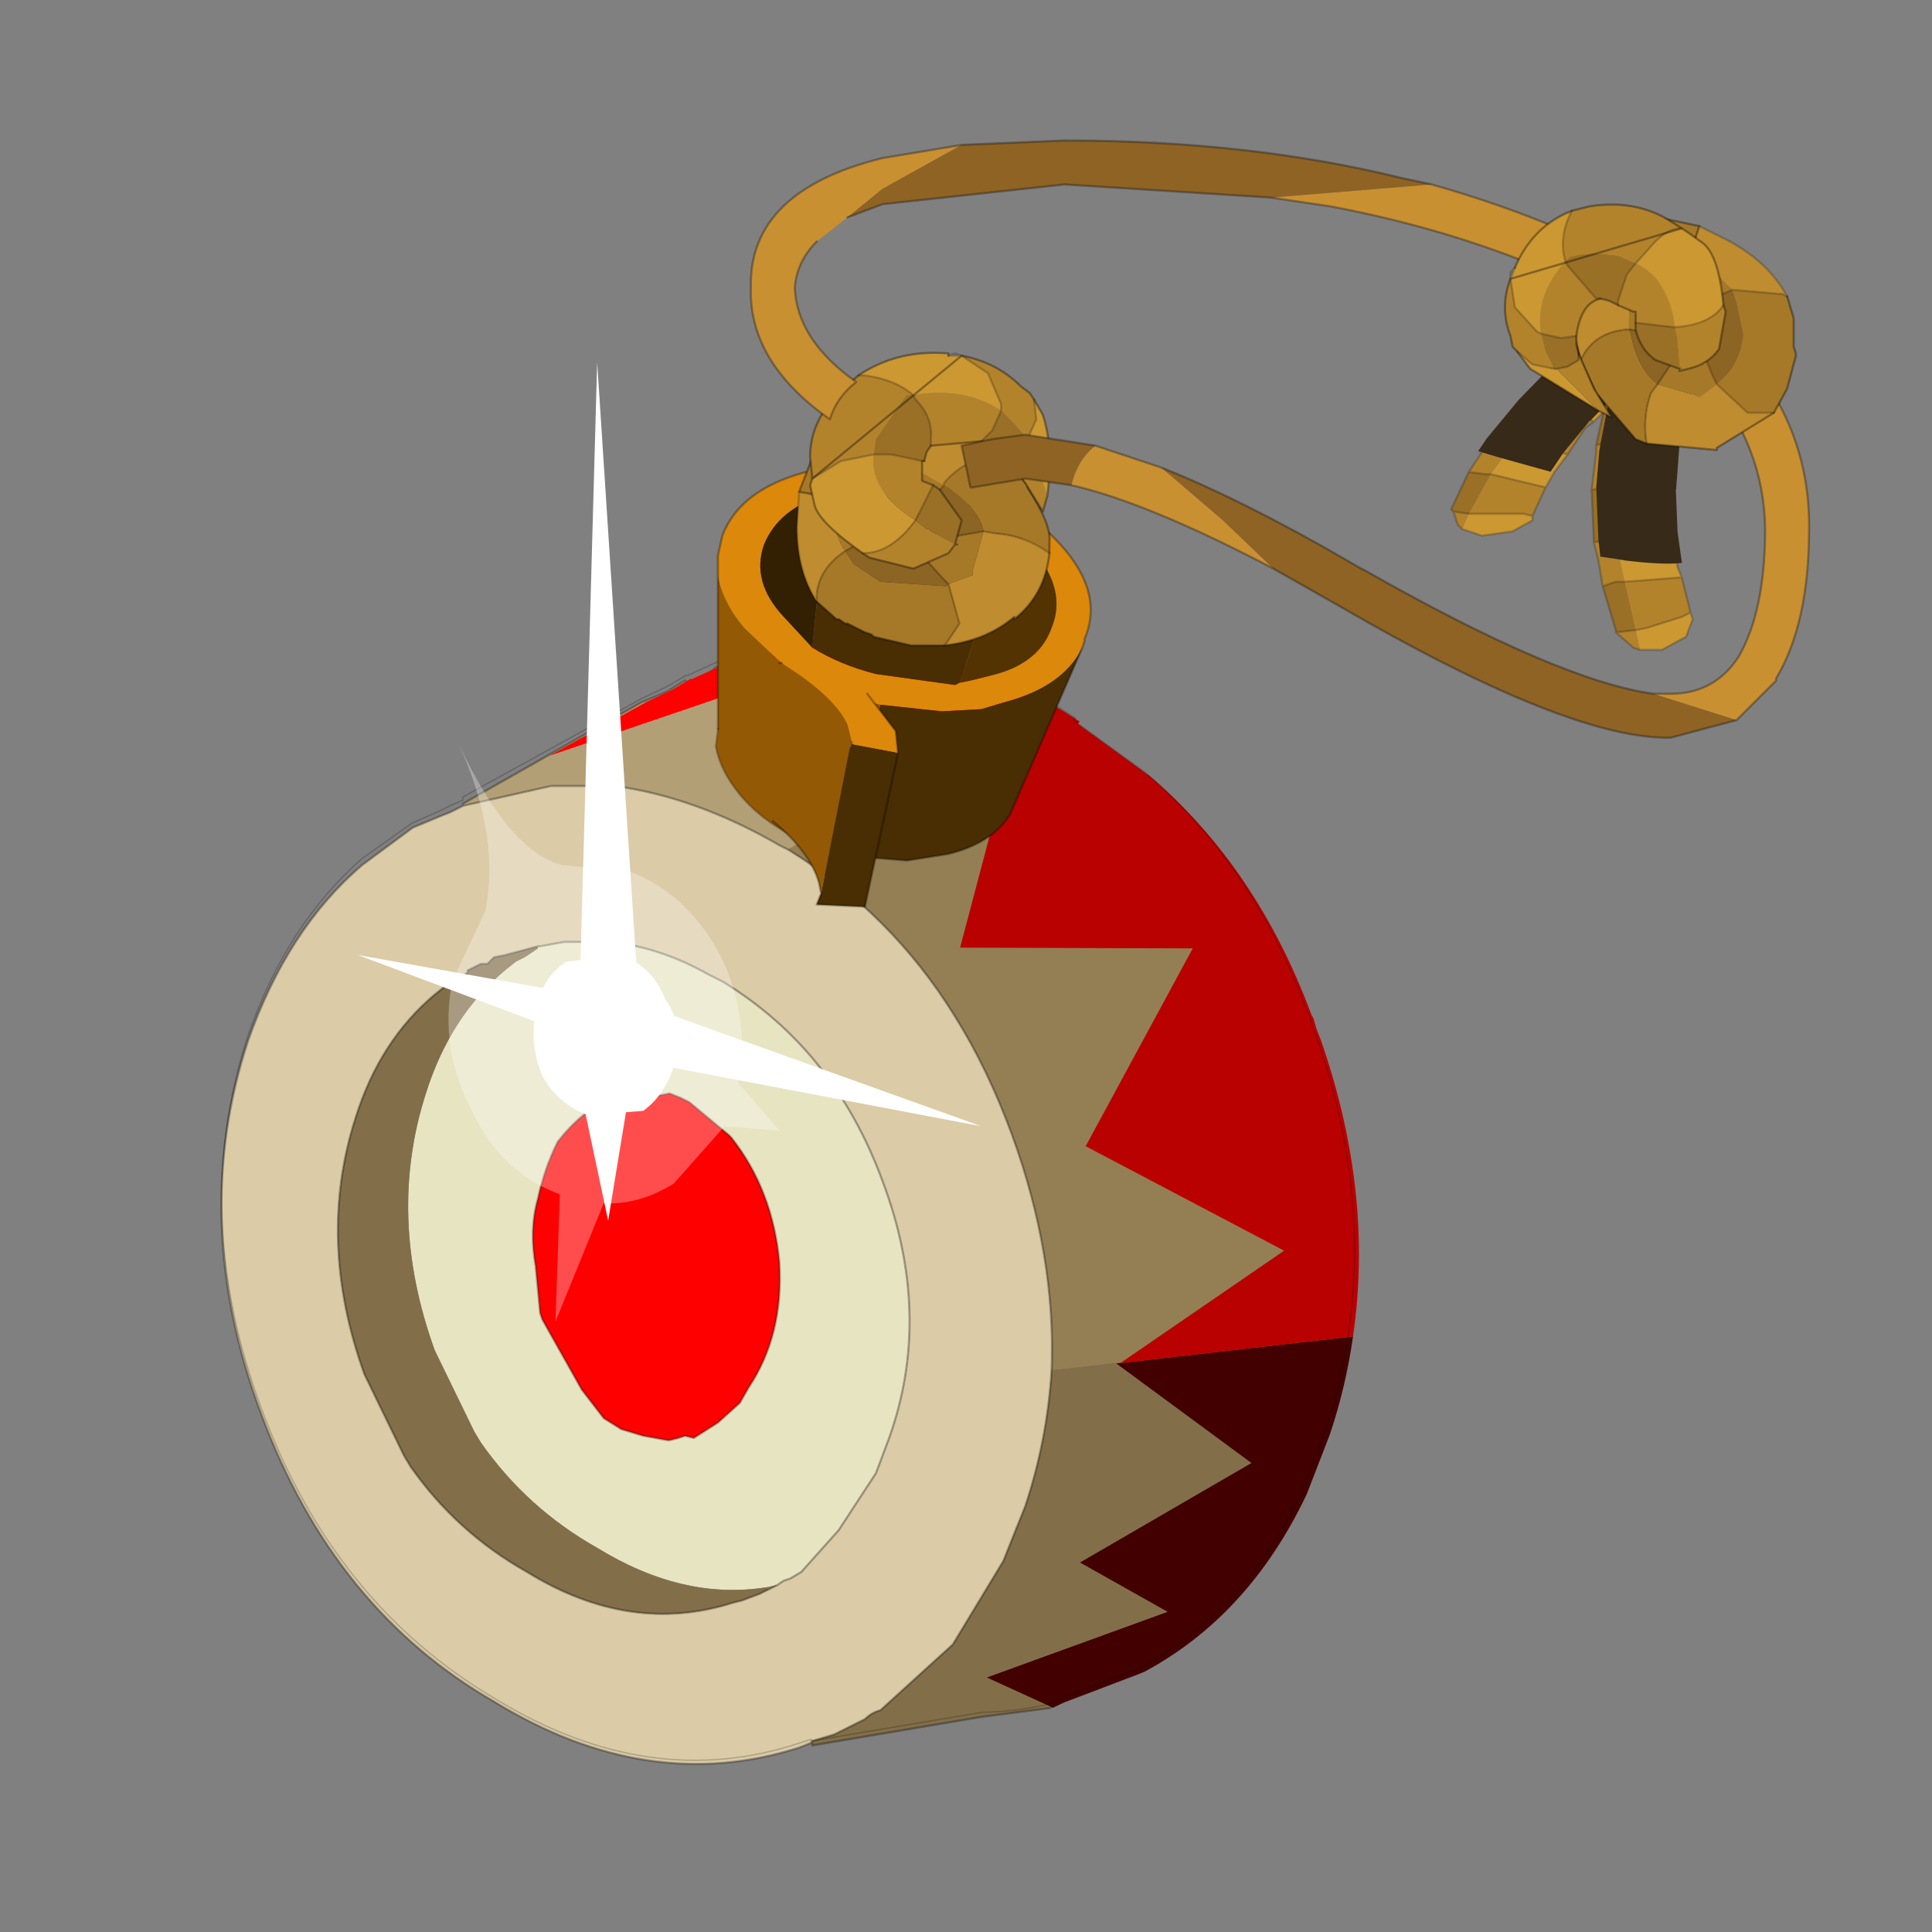 <?xml version="1.0" encoding="UTF-8" standalone="no"?>
<svg xmlns:xlink="http://www.w3.org/1999/xlink" height="440.0px" width="440.0px" xmlns="http://www.w3.org/2000/svg">
  <rect width="100%" height="100%" fill="#808080" stroke="none"/>
  <g transform="matrix(10.0, 0.0, 0.0, 10.0, 0.0, 0.0)">
    <use height="44.0" transform="matrix(1.0, 0.0, 0.0, 1.0, 0.0, 0.0)" width="44.0" xlink:href="#shape0"/>
    <use height="37.35" transform="matrix(0.587, 0.147, -0.147, 0.587, 13.569, 12.986)" width="34.75" xlink:href="#sprite0"/>
    <use height="8.0" transform="matrix(1.0, 0.0, 0.0, 1.0, 12.15, 24.8)" width="5.6" xlink:href="#shape2"/>
    <use height="43.0" transform="matrix(0.587, 0.147, -0.147, 0.587, 8.596, 11.684)" width="43.05" xlink:href="#sprite1"/>
    <use height="17.45" transform="matrix(1.0, 0.0, 0.0, 1.0, 16.3, 3.2)" width="24.9" xlink:href="#shape4"/>
    <use height="18.5" transform="matrix(-0.299, -0.032, -0.049, 0.196, 38.312, 7.342)" width="12.75" xlink:href="#sprite2"/>
    <use height="6.6" transform="matrix(1.0, 0.0, 0.0, 1.0, 36.25, 8.2)" width="2.3" xlink:href="#shape6"/>
    <use height="22.75" transform="matrix(-0.276, -0.081, -0.124, 0.181, 40.896, 9.037)" width="13.3" xlink:href="#sprite3"/>
    <use height="25.45" transform="matrix(1.0, 0.0, 0.0, 1.0, 8.15, 4.65)" width="32.75" xlink:href="#shape8"/>
  </g>
  <defs>
    <g id="shape0" transform="matrix(1.0, 0.0, 0.0, 1.0, 0.0, 0.0)">
      <path d="M34.6 0.0 L44.0 0.0 44.0 14.8 44.0 44.0 0.0 44.0 0.0 0.0 34.6 0.0 34.6 14.8 44.0 14.8 34.6 14.8 34.6 0.0" fill="#43adca" fill-opacity="0.0" fill-rule="evenodd" stroke="none"/>
      <path d="M10.55 18.35 L10.55 18.3 14.6 16.0 15.2 15.75 15.6 15.5 15.65 15.55 16.2 15.3 16.3 15.2 Q19.15 14.25 22.0 15.2 22.7 15.5 23.45 15.9 L17.95 19.35 17.75 19.25 Q15.85 18.15 14.0 17.9 L12.55 17.9 10.55 18.35" fill="#b29f76" fill-rule="evenodd" stroke="none"/>
      <path d="M18.5 39.65 L18.45 39.7 18.2 39.8 Q14.75 40.9 11.25 38.75 7.6 36.65 5.95 32.2 4.3 27.8 5.65 23.7 6.55 21.15 8.25 19.7 L9.4 18.85 10.0 18.6 10.25 18.5 10.55 18.35 12.55 17.9 14.0 17.9 Q15.85 18.15 17.75 19.25 L17.95 19.35 Q20.3 20.8 21.75 23.15 22.5 24.35 23.05 25.85 24.05 28.6 23.95 31.2 23.85 32.8 23.35 34.3 L22.85 35.55 21.7 37.45 20.05 38.95 Q19.85 39.0 19.7 39.15 L19.6 39.2 19.0 39.5 18.5 39.65 M17.7 36.1 L17.85 36.0 18.0 35.95 18.25 35.8 19.1 34.85 19.95 33.55 20.25 32.75 Q21.25 29.95 20.1 26.9 19.0 23.9 16.45 22.35 L16.15 22.2 Q15.0 21.55 13.85 21.45 L12.85 21.45 12.3 21.55 12.25 21.55 11.5 21.75 11.25 21.8 11.1 21.95 10.95 21.95 10.65 22.1 10.65 22.15 10.35 22.35 10.15 22.45 9.9 22.65 Q8.65 23.7 8.1 25.45 7.2 28.25 8.3 31.3 L9.2 33.15 9.35 33.4 Q10.4 34.9 12.0 35.8 14.35 37.25 16.7 36.5 L16.9 36.45 17.3 36.3 17.5 36.2 17.7 36.1" fill="#dbcba6" fill-rule="evenodd" stroke="none"/>
      <path d="M12.25 21.55 L12.3 21.55 12.85 21.45 13.85 21.45 Q15.0 21.55 16.15 22.2 L16.45 22.35 Q19.0 23.9 20.1 26.9 21.25 29.95 20.25 32.75 L19.95 33.55 19.1 34.85 18.25 35.8 18.0 35.95 17.85 36.0 17.7 36.1 17.45 36.15 Q15.55 36.45 13.6 35.25 12.0 34.35 10.95 32.85 L10.8 32.6 9.9 30.75 Q8.8 27.7 9.7 24.9 10.25 23.15 11.5 22.1 L11.75 21.9 11.95 21.8 12.25 21.6 12.25 21.55" fill="#e7e4c2" fill-rule="evenodd" stroke="none"/>
      <path d="M17.7 36.1 L17.5 36.2 17.45 36.15 17.7 36.1 M10.35 22.35 L10.4 22.35 10.4 22.4 10.35 22.35" fill="#947f57" fill-rule="evenodd" stroke="none"/>
      <path d="M30.65 30.45 L30.15 32.7 29.65 34.05 Q28.35 36.8 25.95 38.1 L24.1 38.8 23.9 38.9 22.35 39.1 18.5 39.75 18.5 39.65 19.0 39.5 19.6 39.2 19.7 39.15 Q19.85 39.0 20.05 38.95 L21.7 37.45 22.85 35.55 23.35 34.3 Q23.85 32.8 23.95 31.2 L30.65 30.45 M17.5 36.2 L17.3 36.3 16.9 36.45 16.7 36.5 Q14.35 37.25 12.0 35.8 10.4 34.9 9.35 33.4 L9.2 33.15 8.3 31.3 Q7.2 28.25 8.1 25.45 8.65 23.7 9.9 22.65 L10.15 22.45 10.35 22.35 10.65 22.15 10.65 22.1 10.95 21.95 11.1 21.95 11.25 21.8 11.5 21.75 12.25 21.55 12.25 21.6 11.95 21.8 11.75 21.9 11.5 22.1 Q10.25 23.15 9.7 24.9 8.8 27.7 9.9 30.75 L10.8 32.6 10.95 32.85 Q12.0 34.35 13.6 35.25 15.55 36.45 17.45 36.15 L17.5 36.2 M10.35 22.35 L10.4 22.4 10.4 22.35 10.35 22.35" fill="#826f49" fill-rule="evenodd" stroke="none"/>
      <path d="M23.45 15.9 Q23.75 16.0 24.1 16.2 L24.45 16.45 24.45 16.5 26.05 17.7 Q28.5 19.8 29.75 23.15 L29.75 23.2 29.85 23.45 29.95 23.7 Q31.15 27.2 30.65 30.45 L23.95 31.2 Q24.05 28.6 23.05 25.85 22.5 24.35 21.75 23.15 20.3 20.8 17.95 19.35 L23.45 15.9" fill="#947f54" fill-rule="evenodd" stroke="none"/>
      <path d="M23.45 15.9 Q23.75 16.0 24.1 16.2 L24.45 16.45 24.45 16.5 26.05 17.7 Q28.5 19.8 29.75 23.15 L29.75 23.2 29.85 23.45 29.95 23.7 Q31.15 27.2 30.65 30.45 L30.15 32.7 29.65 34.05 Q28.35 36.8 25.95 38.1 L24.1 38.8 23.9 38.9 22.35 39.1 18.5 39.75 18.5 39.65 18.45 39.7 18.2 39.8 Q14.75 40.9 11.25 38.75 7.6 36.65 5.95 32.2 4.3 27.8 5.65 23.7 6.55 21.15 8.25 19.7 L9.4 18.85 10.0 18.6 10.25 18.5 10.55 18.35 10.55 18.3 14.6 16.0 15.2 15.75 15.6 15.5 15.65 15.55 16.2 15.3 16.3 15.2 Q19.15 14.25 22.0 15.2 22.7 15.5 23.45 15.9 M17.95 19.35 Q20.3 20.8 21.75 23.15 22.5 24.35 23.05 25.85 24.05 28.6 23.95 31.2 23.85 32.8 23.35 34.3 L22.85 35.55 21.7 37.45 20.05 38.95 Q19.85 39.0 19.7 39.15 L19.6 39.2 19.0 39.5 18.5 39.65 M10.55 18.35 L12.55 17.9 14.0 17.9 Q15.85 18.15 17.75 19.25 L17.95 19.35 M12.25 21.55 L12.3 21.55 12.85 21.45 13.85 21.45 Q15.0 21.55 16.15 22.2 L16.45 22.35 Q19.0 23.9 20.1 26.9 21.25 29.95 20.25 32.75 L19.95 33.55 19.1 34.85 18.25 35.8 18.0 35.95 17.85 36.0 17.7 36.1 17.5 36.2 17.3 36.3 16.9 36.45 16.7 36.5 Q14.35 37.25 12.0 35.8 10.4 34.9 9.35 33.4 L9.2 33.15 8.3 31.3 Q7.2 28.25 8.1 25.45 8.65 23.7 9.9 22.65 L10.15 22.45 10.35 22.35 10.65 22.15 10.65 22.1 10.95 21.95 11.1 21.95 11.25 21.8 11.5 21.75 12.25 21.55" fill="none" stroke="#000000" stroke-linecap="round" stroke-linejoin="round" stroke-opacity="0.302" stroke-width="0.05"/>
    </g>
    <g id="sprite0" transform="matrix(1.0, 0.0, 0.0, 1.0, 17.35, 18.7)">
      <use height="37.35" transform="matrix(1.0, 0.0, 0.0, 1.0, -17.35, -18.7)" width="34.75" xlink:href="#shape1"/>
    </g>
    <g id="shape1" transform="matrix(1.0, 0.0, 0.0, 1.0, 17.35, 18.7)">
      <path d="M9.05 5.45 L17.3 2.35 Q17.5 4.25 17.35 6.15 L17.05 8.55 Q16.05 13.5 12.75 16.5 L10.1 18.35 9.8 18.6 9.75 18.65 7.05 18.15 13.05 14.1 9.4 13.1 14.75 7.9 8.9 5.5 9.05 5.45" fill="#420000" fill-rule="evenodd" stroke="none"/>
      <path d="M-0.2 -18.15 L-3.55 -14.6 -9.5 -12.15 -10.0 -16.25 -17.35 -11.5 -14.3 -14.35 -13.45 -15.05 -12.9 -15.6 -12.85 -15.6 -12.1 -16.2 -11.9 -16.35 Q-7.75 -19.1 -2.75 -18.6 L-0.2 -18.15" fill="#ff0000" fill-rule="evenodd" stroke="none"/>
      <path d="M-0.2 -18.15 L0.95 -17.85 1.7 -17.6 1.65 -17.5 4.75 -16.25 Q9.5 -13.9 12.85 -9.0 L12.95 -8.9 13.15 -8.55 13.4 -8.2 Q16.75 -3.1 17.3 2.35 L9.05 5.45 14.0 -0.15 5.8 -2.15 7.9 -10.35 -0.6 -8.25 -0.5 -15.9 -3.55 -14.6 -0.2 -18.15" fill="#ba0101" fill-rule="evenodd" stroke="none"/>
    </g>
    <g id="shape2" transform="matrix(1.0, 0.0, 0.0, 1.0, -12.15, -24.8)">
      <path d="M16.65 25.9 Q17.6 27.1 17.75 28.75 17.85 30.4 17.05 31.6 L16.85 31.95 16.35 32.4 15.8 32.75 15.6 32.7 15.45 32.75 15.25 32.8 15.2 32.8 14.65 32.7 14.15 32.55 13.75 32.3 13.25 31.65 12.35 30.05 12.3 29.9 12.2 28.85 Q12.05 28.0 12.25 27.3 12.4 26.6 12.7 26.0 13.25 25.3 13.85 25.05 L14.25 24.85 14.55 24.85 14.55 24.8 14.65 24.9 14.85 24.9 15.0 24.95 15.25 24.9 15.5 25.0 15.7 25.1 16.6 25.85 16.65 25.9" fill="#ff0000" fill-rule="evenodd" stroke="none"/>
      <path d="M16.65 25.9 Q17.6 27.1 17.75 28.75 17.85 30.4 17.05 31.6 L16.85 31.95 16.35 32.4 15.8 32.75 15.6 32.7 15.45 32.75 15.25 32.8 15.2 32.8 14.65 32.7 14.15 32.55 13.75 32.3 13.25 31.65 12.35 30.05 12.3 29.9 12.2 28.85 Q12.05 28.0 12.25 27.3 12.4 26.6 12.7 26.0 13.25 25.3 13.85 25.05 L14.25 24.85 14.55 24.85 14.55 24.8 14.65 24.9 14.85 24.9 15.0 24.95 15.25 24.9 15.5 25.0 15.7 25.1 16.6 25.85 16.65 25.9 Z" fill="none" stroke="#000000" stroke-linecap="round" stroke-linejoin="round" stroke-opacity="0.302" stroke-width="0.05"/>
    </g>
    <g id="sprite1" transform="matrix(1.0, 0.0, 0.0, 1.0, 21.5, 21.5)">
      <use height="43.0" transform="matrix(1.0, 0.0, 0.0, 1.0, -21.5, -21.5)" width="43.05" xlink:href="#shape3"/>
    </g>
    <g id="shape3" transform="matrix(1.0, 0.0, 0.0, 1.0, 21.5, 21.5)">
      <path d="M-7.75 -19.15 Q-3.6 -21.9 1.4 -21.4 L3.95 -20.95 5.1 -20.65 5.85 -20.4 5.8 -20.3 8.9 -19.05 Q13.65 -16.7 17.0 -11.8 L17.1 -11.7 17.3 -11.35 17.55 -11.0 Q20.9 -5.9 21.45 -0.45 21.65 1.45 21.5 3.35 L21.2 5.75 Q20.2 10.7 16.9 13.7 L14.25 15.55 13.95 15.8 13.9 15.85 Q12.7 16.45 11.55 16.75 L5.6 19.35 5.55 19.35 5.55 19.3 5.15 19.55 Q0.1 22.75 -6.4 20.7 -13.15 18.7 -17.55 12.25 -21.95 5.85 -21.45 -1.25 -21.05 -5.65 -18.9 -8.75 L-17.4 -10.5 -16.5 -11.2 -16.15 -11.5 -15.75 -11.8 -15.8 -11.9 -10.15 -17.15 -9.3 -17.85 -8.75 -18.4 -8.7 -18.4 -7.95 -19.0 -7.75 -19.15 Z" fill="none" stroke="#000000" stroke-linecap="round" stroke-linejoin="round" stroke-opacity="0.2" stroke-width="0.05"/>
    </g>
    <g id="shape4" transform="matrix(1.0, 0.0, 0.0, 1.0, -16.3, -3.2)">
      <path d="M16.35 13.1 Q16.45 13.7 16.95 14.3 L17.85 15.15 Q18.65 15.65 19.6 15.95 L20.05 16.05 19.45 19.5 19.0 19.4 Q17.6 19.0 16.85 18.1 16.4 17.55 16.3 17.0 L16.35 16.6 16.35 13.1" fill="#935905" fill-rule="evenodd" stroke="none"/>
      <path d="M23.05 12.05 Q22.4 11.55 21.5 11.3 L18.95 11.25 18.85 11.25 Q17.75 11.55 17.4 12.4 17.1 13.25 17.85 14.05 L18.5 14.75 Q19.15 15.15 19.95 15.35 L21.75 15.6 21.85 15.55 22.1 15.5 22.5 15.4 Q23.65 15.15 23.95 14.3 24.3 13.45 23.55 12.55 L23.05 12.05 M16.35 13.1 L16.35 12.65 16.45 12.2 Q16.85 11.15 18.35 10.75 L21.55 10.85 Q23.25 11.4 24.15 12.4 25.15 13.5 24.7 14.55 L24.7 14.6 24.65 14.75 Q24.2 15.65 22.85 16.0 L22.35 16.15 21.45 16.2 20.05 16.05 19.6 15.95 Q18.65 15.65 17.85 15.15 L16.95 14.3 Q16.45 13.7 16.35 13.1" fill="#dc880a" fill-rule="evenodd" stroke="none"/>
      <path d="M18.85 11.25 L18.95 11.25 21.5 11.3 Q22.4 11.55 23.05 12.05 L21.85 15.55 21.75 15.6 19.95 15.35 Q19.15 15.15 18.5 14.75 L18.85 11.25 M20.05 16.05 L21.45 16.2 22.35 16.15 22.85 16.0 Q24.2 15.65 24.65 14.75 L23.0 18.55 Q22.6 19.2 21.6 19.45 L20.65 19.6 19.45 19.5 20.05 16.05" fill="#492d03" fill-rule="evenodd" stroke="none"/>
      <path d="M18.85 11.25 L18.5 14.75 17.85 14.05 Q17.1 13.25 17.4 12.4 17.75 11.55 18.85 11.25" fill="#331f02" fill-rule="evenodd" stroke="none"/>
      <path d="M21.85 15.55 L23.05 12.05 23.55 12.55 Q24.3 13.45 23.95 14.3 23.65 15.15 22.5 15.4 L22.1 15.5 21.85 15.55" fill="#543303" fill-rule="evenodd" stroke="none"/>
      <path d="M19.45 19.5 L19.0 19.4 Q17.6 19.0 16.85 18.1 16.4 17.55 16.3 17.0 L16.35 16.6" fill="none" stroke="#000000" stroke-linecap="round" stroke-linejoin="round" stroke-opacity="0.2" stroke-width="0.05"/>
      <path d="M24.65 14.75 L24.7 14.6 24.7 14.55 Q25.15 13.5 24.15 12.4 23.25 11.4 21.55 10.85 L18.35 10.75 Q16.85 11.15 16.45 12.2 L16.35 12.65 16.35 13.1 M24.65 14.75 L23.0 18.55 Q22.6 19.2 21.6 19.45 L20.65 19.6 19.45 19.5 M16.35 16.6 L16.35 13.1" fill="none" stroke="#000000" stroke-linecap="round" stroke-linejoin="round" stroke-opacity="0.302" stroke-width="0.05"/>
      <path d="M17.8 15.1 L17.75 15.1 17.6 18.7 Q18.45 19.4 18.65 20.1 L18.7 20.35 19.35 17.05 19.4 16.95 19.4 16.9 19.3 16.5 Q19.0 15.85 17.8 15.1" fill="#935905" fill-rule="evenodd" stroke="none"/>
      <path d="M20.45 17.15 L20.4 16.65 19.75 15.8 19.15 15.6 Q18.4 15.45 17.8 15.1 19.0 15.85 19.3 16.5 L19.4 16.9 19.4 16.95 20.45 17.15" fill="#dc880a" fill-rule="evenodd" stroke="none"/>
      <path d="M18.7 20.35 L18.6 20.6 19.7 20.65 20.45 17.15 19.4 16.95 19.35 17.05 18.7 20.35" fill="#492d03" fill-rule="evenodd" stroke="none"/>
      <path d="M19.4 16.9 L19.4 16.95" fill="none" stroke="#000000" stroke-linecap="round" stroke-linejoin="round" stroke-opacity="0.2" stroke-width="0.05"/>
      <path d="M17.8 15.1 L17.75 15.1 M17.6 18.7 Q18.45 19.4 18.65 20.1 L18.7 20.35 18.6 20.6 19.7 20.65 20.45 17.15 20.4 16.65 19.75 15.8" fill="none" stroke="#000000" stroke-linecap="round" stroke-linejoin="round" stroke-opacity="0.302" stroke-width="0.05"/>
      <path d="M20.4 10.45 L20.55 10.2 Q20.8 9.9 21.35 9.8 L22.35 10.0 22.9 10.4 Q22.05 10.35 21.5 11.0 L21.5 11.05 20.4 10.45 M23.9 12.6 Q23.8 13.55 23.1 14.1 L23.1 14.05 Q22.45 14.6 21.5 14.7 L21.55 14.65 21.85 14.2 21.6 13.3 22.15 13.1 22.15 13.0 22.4 12.1 22.7 12.15 Q23.35 12.2 23.9 12.6 M18.6 13.7 Q18.15 13.0 18.15 12.0 L18.2 11.2 18.75 11.3 18.8 11.3 19.0 11.7 Q19.0 12.2 19.25 12.55 18.65 12.95 18.6 13.55 L18.6 13.7" fill="#bf8c2f" fill-rule="evenodd" stroke="none"/>
      <path d="M20.4 10.45 L21.5 11.05 21.5 11.0 Q22.05 10.35 22.9 10.4 L23.4 11.05 23.4 11.1 Q23.95 11.95 23.9 12.35 L23.9 12.6 Q23.35 12.2 22.7 12.15 L22.4 12.1 22.15 13.0 22.15 13.1 21.6 13.3 21.45 13.15 21.0 12.65 21.1 12.55 21.15 12.5 21.25 12.35 21.55 12.25 22.4 12.1 Q22.3 11.6 21.6 11.1 L21.5 11.05 Q21.1 11.45 21.1 11.85 L20.9 11.7 20.35 11.0 Q20.3 10.7 20.4 10.45 M21.5 14.7 L20.75 14.7 19.9 14.5 19.85 14.45 19.7 14.4 19.3 14.2 19.25 14.2 19.1 14.1 19.05 14.1 18.6 13.7 18.6 13.55 Q18.65 12.95 19.25 12.55 L19.45 12.85 20.05 13.25 21.55 13.35 21.6 13.3 21.85 14.2 21.55 14.65 21.5 14.7 M18.2 11.2 L18.55 10.3 18.65 10.9 18.8 11.3 18.75 11.3 18.2 11.2 M19.0 11.7 L19.45 12.4 19.6 12.3 19.6 12.35 19.25 12.55 Q19.0 12.2 19.0 11.7 M21.15 11.95 L21.2 11.95 21.15 11.95" fill="#a67929" fill-rule="evenodd" stroke="none"/>
      <path d="M19.6 12.35 L19.65 12.3 20.6 12.45 20.8 12.6 20.85 12.65 21.0 12.65 21.45 13.15 21.6 13.3 21.55 13.35 20.05 13.25 19.45 12.85 19.25 12.55 19.6 12.35 M21.25 12.35 L21.3 12.15 21.15 11.95 21.15 11.9 21.1 11.85 Q21.1 11.45 21.5 11.05 L21.6 11.1 Q22.3 11.6 22.4 12.1 L21.55 12.25 21.25 12.35 M21.2 11.95 L21.15 11.95 21.2 11.95" fill="#8c6423" fill-rule="evenodd" stroke="none"/>
      <path d="M21.5 11.05 L21.5 11.0 Q22.05 10.35 22.9 10.4 M18.6 13.7 Q18.15 13.0 18.15 12.0 L18.2 11.2 M21.15 11.95 L21.15 11.9 21.1 11.85 Q21.1 11.45 21.5 11.05 M22.4 12.1 L22.7 12.15 Q23.35 12.2 23.9 12.6 M22.4 12.1 L21.55 12.25 21.25 12.35 M21.0 12.65 L21.45 13.15 21.6 13.3 21.85 14.2 21.55 14.65 21.5 14.7 M19.25 12.55 Q18.65 12.95 18.6 13.55 L18.6 13.7 M21.2 11.95 L21.15 11.95 M19.25 12.55 L19.6 12.35" fill="none" stroke="#000000" stroke-linecap="round" stroke-linejoin="round" stroke-opacity="0.2" stroke-width="0.05"/>
      <path d="M22.9 10.4 L22.35 10.0 21.35 9.8 Q20.8 9.9 20.55 10.2 L20.4 10.45 M22.9 10.4 L23.4 11.05 23.4 11.1 Q23.95 11.95 23.9 12.35 L23.9 12.6 Q23.8 13.55 23.1 14.1 L23.1 14.05 Q22.45 14.6 21.5 14.7 L20.75 14.7 19.9 14.5 19.85 14.45 19.7 14.4 19.3 14.2 19.25 14.2 19.1 14.1 19.05 14.1 18.6 13.7 M18.2 11.2 L18.55 10.3 18.65 10.9 18.8 11.3 19.0 11.7 19.45 12.4 19.6 12.3 19.6 12.35 19.65 12.3 20.6 12.45 20.8 12.6 20.85 12.65 21.0 12.65 21.1 12.55 21.15 12.5 21.25 12.35 21.3 12.15 21.15 11.95 M21.1 11.85 L20.9 11.7 20.35 11.0 Q20.3 10.7 20.4 10.45 M18.2 11.2 L18.75 11.3 18.8 11.3" fill="none" stroke="#000000" stroke-linecap="round" stroke-linejoin="round" stroke-opacity="0.353" stroke-width="0.05"/>
      <path d="M18.5 10.9 L19.15 10.5 19.9 10.35 Q19.8 11.2 20.85 11.85 20.3 12.6 19.65 12.6 18.65 11.9 18.55 11.5 L18.45 11.05 18.5 10.9 M20.8 9.0 Q20.4 8.65 19.7 8.55 L19.55 8.55 Q20.45 7.95 21.6 8.05 L21.6 8.1 21.9 8.1 22.5 8.5 22.8 9.2 22.8 9.35 Q21.95 8.8 20.8 9.0 M23.55 9.1 L23.75 9.45 Q24.0 10.2 23.85 11.3 L23.55 10.35 23.35 10.05 23.4 10.0 23.6 9.55 23.55 9.1" fill="#cc9832" fill-rule="evenodd" stroke="none"/>
      <path d="M18.5 10.9 L18.45 10.4 Q18.45 9.55 19.2 8.85 L19.55 8.55 19.7 8.55 Q20.4 8.65 20.8 9.0 L20.65 9.0 19.95 10.0 19.9 10.35 19.15 10.5 18.5 10.9 M21.9 8.1 Q22.7 8.25 23.25 8.8 L23.45 8.95 23.55 9.1 23.6 9.55 23.4 10.0 23.1 9.65 22.8 9.35 22.6 9.8 22.35 10.05 21.2 10.15 21.2 10.0 Q21.25 9.5 20.85 9.1 L20.8 9.0 Q21.95 8.8 22.8 9.35 L22.8 9.2 22.5 8.5 21.9 8.1 M23.85 11.3 L23.75 11.65 23.35 11.0 22.75 10.25 22.9 10.4 23.2 10.2 23.35 10.05 23.55 10.35 23.85 11.3 M21.05 10.5 L21.0 10.5 21.0 10.9 21.0 10.95 21.25 11.05 20.85 11.85 Q19.8 11.2 19.9 10.35 L20.3 10.35 21.0 10.5 21.05 10.5 M21.75 12.4 L21.8 12.4 21.75 12.4 21.6 12.6 20.8 12.95 19.8 12.7 19.65 12.6 Q20.3 12.6 20.85 11.85 L21.1 12.05 21.15 12.05 21.2 12.1 21.75 12.4 21.7 12.45 21.75 12.4" fill="#b3832c" fill-rule="evenodd" stroke="none"/>
      <path d="M19.9 10.35 L19.95 10.0 20.65 9.0 20.8 9.0 20.85 9.1 Q21.25 9.5 21.2 10.0 L21.2 10.15 21.1 10.3 21.05 10.5 21.0 10.5 20.3 10.35 19.9 10.35 M22.75 10.25 L22.6 10.15 22.35 10.05 22.6 9.8 22.8 9.35 23.1 9.65 23.4 10.0 23.35 10.05 23.2 10.2 22.9 10.4 22.75 10.25 M21.25 11.05 L21.4 11.15 21.9 11.85 21.75 12.4 21.7 12.45 21.75 12.4 21.2 12.1 21.15 12.05 21.1 12.05 20.85 11.85 21.25 11.05" fill="#997026" fill-rule="evenodd" stroke="none"/>
      <path d="M18.5 10.9 L19.15 10.5 19.9 10.35 20.3 10.35 21.0 10.5 21.05 10.5 M20.8 9.0 Q20.4 8.65 19.7 8.55 L19.55 8.55 M21.6 8.1 L21.75 8.05 21.9 8.1 21.6 8.1 M23.4 10.0 L23.6 9.55 23.55 9.1 M22.75 10.25 L22.9 10.4 23.2 10.2 23.35 10.05 23.4 10.0 M22.8 9.35 L22.6 9.8 22.35 10.05 M22.8 9.35 L22.8 9.2 22.5 8.5 21.9 8.1 M21.2 10.15 L21.2 10.0 Q21.25 9.5 20.85 9.1 L20.8 9.0 M20.85 11.85 Q20.3 12.6 19.65 12.6 M20.85 11.85 L21.25 11.05" fill="none" stroke="#000000" stroke-linecap="round" stroke-linejoin="round" stroke-opacity="0.2" stroke-width="0.05"/>
      <path d="M19.55 8.55 L19.2 8.85 Q18.45 9.55 18.45 10.4 L18.5 10.9 M19.55 8.55 Q20.45 7.95 21.6 8.05 L21.6 8.1 M21.9 8.1 Q22.7 8.25 23.25 8.8 L23.45 8.95 23.55 9.1 23.75 9.45 Q24.0 10.2 23.85 11.3 L23.75 11.65 23.35 11.0 22.75 10.25 22.6 10.15 22.35 10.05 21.2 10.15 21.1 10.3 21.05 10.5 21.0 10.5 21.0 10.9 21.0 10.95 21.25 11.05 21.4 11.15 21.9 11.85 21.75 12.4 21.8 12.4 21.75 12.4 21.6 12.6 20.8 12.95 19.8 12.7 19.65 12.6 Q18.65 11.9 18.55 11.5 L18.45 11.05 18.5 10.9 Z" fill="none" stroke="#000000" stroke-linecap="round" stroke-linejoin="round" stroke-opacity="0.353" stroke-width="0.05"/>
      <path d="M22.15 11.1 L22.1 11.1 22.15 11.1" fill="#a67729" fill-rule="evenodd" stroke="none"/>
      <path d="M37.65 15.8 L38.05 15.8 Q39.05 15.8 39.6 14.95 40.2 13.9 40.2 12.05 40.15 8.3 35.2 6.15 32.95 5.2 30.3 4.7 L28.95 4.5 32.6 4.2 Q34.2 4.65 35.6 5.25 41.25 7.7 41.2 12.05 41.2 14.2 40.45 15.45 L40.45 15.5 39.55 16.4 37.65 15.8 M19.3 4.95 L18.6 5.5 Q18.15 5.95 18.1 6.55 18.15 7.75 19.5 8.7 19.05 9.05 18.9 9.55 17.05 8.25 17.1 6.55 17.05 4.35 20.1 3.6 L21.9 3.3 20.1 4.3 19.3 4.95 M24.95 10.15 L26.45 10.65 27.85 11.85 29.0 12.95 Q26.15 11.45 24.4 11.05 24.55 10.45 24.95 10.15" fill="#c99032" fill-rule="evenodd" stroke="none"/>
      <path d="M37.65 15.8 L39.55 16.4 38.05 16.8 Q35.75 16.85 30.5 13.8 L29.0 12.95 27.85 11.85 26.45 10.65 Q28.35 11.4 31.0 12.95 L31.1 13.0 Q35.5 15.5 37.65 15.8 M32.6 4.2 L28.95 4.5 24.25 4.2 20.1 4.65 19.3 4.95 20.1 4.3 21.9 3.3 24.25 3.2 Q28.45 3.2 31.9 4.05 L32.6 4.2 M22.15 11.1 L22.1 11.1 21.9 10.15 22.6 10.0 23.35 9.9 24.95 10.15 Q24.55 10.45 24.4 11.05 L23.35 10.9 22.15 11.1" fill="#8e6324" fill-rule="evenodd" stroke="none"/>
      <path d="M28.95 4.5 L30.3 4.7 Q32.95 5.2 35.2 6.15 40.15 8.3 40.2 12.05 40.2 13.9 39.6 14.95 39.05 15.8 38.05 15.8 L37.65 15.8 M39.55 16.4 L40.45 15.5 40.45 15.45 Q41.2 14.2 41.2 12.05 41.25 7.7 35.6 5.25 34.2 4.65 32.6 4.2 M28.95 4.5 L24.25 4.2 20.1 4.65 19.3 4.95 M18.6 5.5 Q18.15 5.95 18.1 6.55 18.15 7.75 19.5 8.7 19.05 9.05 18.9 9.55 17.05 8.25 17.1 6.55 17.05 4.35 20.1 3.6 L21.9 3.3 24.25 3.2 Q28.45 3.2 31.9 4.05 L32.6 4.2 M22.1 11.1 L22.15 11.1 23.35 10.9 24.4 11.05 Q26.15 11.45 29.0 12.95 L30.5 13.8 Q35.75 16.85 38.05 16.8 L39.55 16.4 M22.1 11.1 L21.9 10.15 22.6 10.0 23.35 9.9 24.95 10.15 26.45 10.65 Q28.35 11.4 31.0 12.95 L31.1 13.0 Q35.5 15.5 37.65 15.8" fill="none" stroke="#000000" stroke-linecap="round" stroke-linejoin="round" stroke-opacity="0.302" stroke-width="0.05"/>
      <path d="M33.3 12.05 L33.75 12.2 34.45 12.1 34.9 11.85 34.9 11.75 34.7 11.7 33.75 11.7 33.45 11.7 33.3 12.05 M35.2 11.1 L35.4 10.75 35.7 10.35 35.25 10.2 34.5 10.05 34.2 10.45 33.95 10.8 35.2 11.1 M36.3 9.6 L36.85 9.05 37.0 8.95 Q36.8 8.7 36.45 8.55 L36.05 8.45 35.85 8.65 35.2 9.2 35.7 9.3 36.3 9.6 M37.7 8.3 L38.05 8.05 38.25 7.75 37.95 7.4 Q37.6 7.45 37.05 7.8 L37.3 7.9 37.7 8.3" fill="#cc9832" fill-rule="evenodd" stroke="none"/>
      <path d="M34.7 9.15 L35.2 9.2 34.5 10.05 34.25 10.0 33.95 10.0 33.75 10.3 33.45 10.75 33.85 10.8 33.95 10.8 34.2 10.45 34.5 10.05 35.25 10.2 35.7 10.35 36.1 9.75 36.25 9.6 36.3 9.6 35.7 9.3 35.2 9.2 35.85 8.65 36.05 8.45 35.65 8.45 35.35 8.4 35.25 8.55 34.7 9.15 M33.1 11.65 L33.2 11.95 33.3 12.05 33.45 11.7 33.75 11.7 34.7 11.7 34.9 11.75 35.2 11.1 33.95 10.8 33.45 11.7 33.1 11.65 M37.0 8.95 L37.7 8.3 37.3 7.9 37.05 7.8 Q37.6 7.45 37.95 7.4 L37.3 7.25 36.7 7.4 36.3 7.7 36.45 7.65 37.05 7.8 36.05 8.45 36.45 8.55 Q36.8 8.7 37.0 8.95" fill="#b3832c" fill-rule="evenodd" stroke="none"/>
      <path d="M34.7 9.15 L33.95 10.0 34.25 10.0 34.5 10.05 35.2 9.2 34.7 9.15 M33.45 10.75 L33.05 11.6 33.1 11.65 33.45 11.7 33.95 10.8 33.85 10.8 33.45 10.75 M36.3 7.7 L35.35 8.4 35.65 8.45 36.05 8.45 37.05 7.8 36.45 7.65 36.3 7.7" fill="#997026" fill-rule="evenodd" stroke="none"/>
      <path d="M33.95 10.0 L34.7 9.15 35.2 9.2 35.7 9.3 36.3 9.6 36.85 9.05 37.0 8.95 37.7 8.3 38.05 8.05 38.25 7.75 37.95 7.4 37.3 7.25 36.7 7.4 36.3 7.7 35.35 8.4 35.25 8.55 34.7 9.15 M34.5 10.05 L34.25 10.0 33.95 10.0 33.75 10.3 33.45 10.75 33.05 11.6 33.1 11.65 33.2 11.95 33.3 12.05 33.75 12.2 34.45 12.1 34.9 11.85 34.9 11.75 35.2 11.1 35.4 10.75 35.7 10.35 36.1 9.75 36.3 9.6 M33.95 10.8 L33.85 10.8 33.45 10.75 M34.5 10.05 L35.25 10.2 35.7 10.35 M33.1 11.65 L33.45 11.7 33.75 11.7 34.7 11.7 34.9 11.75 M33.95 10.8 L35.2 11.1 M37.7 8.3 L37.3 7.9 37.05 7.8 36.45 7.65 36.3 7.7 M36.05 8.45 L35.65 8.45 35.35 8.4 M36.05 8.45 L36.45 8.55 Q36.8 8.7 37.0 8.95" fill="none" stroke="#000000" stroke-linecap="round" stroke-linejoin="round" stroke-opacity="0.2" stroke-width="0.05"/>
    </g>
    <g id="sprite2" transform="matrix(1.0, 0.0, 0.0, 1.0, 6.4, 9.25)">
      <use height="18.5" transform="matrix(1.0, 0.0, 0.0, 1.0, -6.4, -9.25)" width="12.75" xlink:href="#shape5"/>
    </g>
    <g id="shape5" transform="matrix(1.0, 0.0, 0.0, 1.0, 6.4, 9.25)">
      <path d="M-2.75 -9.15 Q-1.55 -8.9 -0.85 -8.05 L0.1 -6.7 2.55 -2.45 2.9 -1.7 2.9 -1.75 4.3 1.5 5.95 6.25 6.35 7.8 4.7 8.25 0.6 9.25 0.0 6.95 -1.3 3.2 -1.3 3.1 -1.35 3.1 -2.7 0.0 -3.05 -0.75 -5.0 -4.2 -5.9 -5.5 Q-6.6 -6.35 -6.3 -7.35 -6.1 -8.25 -5.1 -8.75 L-5.0 -8.85 Q-3.95 -9.4 -2.75 -9.15" fill="#382a19" fill-rule="evenodd" stroke="none"/>
    </g>
    <g id="shape6" transform="matrix(1.0, 0.0, 0.0, 1.0, -36.25, -8.2)">
      <path d="M37.9 8.25 L38.45 8.5 38.5 9.0 38.4 9.3 37.7 9.0 37.35 9.0 37.9 8.25 M38.15 10.2 L38.15 10.4 38.1 11.25 37.35 11.05 36.85 11.1 36.95 10.25 37.05 10.05 37.5 10.0 38.15 10.2 M38.15 12.2 L38.2 12.9 38.3 13.15 37.0 13.25 36.9 12.8 36.85 12.25 37.6 12.15 38.15 12.2 M38.5 13.95 L38.55 14.1 38.4 14.5 37.85 14.8 37.35 14.8 37.25 14.35 37.5 14.3 38.3 14.05 38.5 13.95" fill="#cc9832" fill-rule="evenodd" stroke="none"/>
      <path d="M38.4 9.3 L38.15 10.2 37.5 10.0 37.05 10.05 36.95 10.25 36.85 11.1 37.35 11.05 38.1 11.25 38.1 11.3 38.1 11.5 38.15 12.2 37.6 12.15 36.85 12.25 36.85 11.1 36.25 11.15 36.35 10.3 36.35 10.15 36.6 10.05 37.05 10.05 37.35 9.0 37.7 9.0 38.4 9.3 M38.3 13.15 L38.5 13.95 38.3 14.05 37.5 14.3 37.25 14.35 37.35 14.8 37.2 14.75 36.8 14.4 37.25 14.35 37.0 13.25 38.3 13.15 M36.5 13.35 L36.4 12.75 36.3 12.35 36.6 12.3 36.85 12.25 36.9 12.8 37.0 13.25 36.8 13.25 36.5 13.35 M36.6 9.0 L36.7 8.65 Q36.85 8.4 37.15 8.3 L37.85 8.25 37.9 8.25 37.35 9.0 36.7 9.0 36.6 9.0" fill="#b3832c" fill-rule="evenodd" stroke="none"/>
      <path d="M36.8 14.4 L36.8 14.35 36.5 13.35 36.8 13.25 37.0 13.25 37.25 14.35 36.8 14.4 M36.3 12.35 L36.25 11.15 36.85 11.1 36.85 12.25 36.6 12.3 36.3 12.35 M36.35 10.15 L36.6 9.0 36.7 9.0 37.35 9.0 37.05 10.05 36.6 10.05 36.35 10.15" fill="#997026" fill-rule="evenodd" stroke="none"/>
      <path d="M37.9 8.25 L38.45 8.5 38.5 9.0 38.4 9.3 38.15 10.2 38.15 10.4 38.1 11.25 38.1 11.3 38.1 11.5 38.15 12.2 38.2 12.9 38.3 13.15 38.5 13.95 38.55 14.1 38.4 14.5 37.85 14.8 37.35 14.8 37.2 14.75 36.8 14.4 36.8 14.35 36.5 13.35 36.4 12.75 36.3 12.35 36.25 11.15 36.35 10.3 36.35 10.15 36.6 9.0 36.7 8.65 Q36.85 8.4 37.15 8.3 L37.85 8.25 37.9 8.25 M37.35 9.0 L37.7 9.0 38.4 9.3 M37.35 9.0 L36.7 9.0 36.6 9.0 M37.05 10.05 L37.5 10.0 38.15 10.2 M37.05 10.05 L36.6 10.05 36.35 10.15 M36.85 12.25 L36.6 12.3 36.3 12.35 M36.85 12.25 L37.6 12.15 38.15 12.2 M38.1 11.25 L37.35 11.05 36.85 11.1 36.25 11.15 M37.25 14.35 L37.5 14.3 38.3 14.05 38.5 13.95 M37.0 13.25 L38.3 13.15 M37.0 13.25 L36.8 13.25 36.5 13.35 M37.25 14.35 L36.8 14.4" fill="none" stroke="#000000" stroke-linecap="round" stroke-linejoin="round" stroke-opacity="0.2" stroke-width="0.05"/>
    </g>
    <g id="sprite3" transform="matrix(1.0, 0.0, 0.0, 1.0, 6.65, 11.35)">
      <use height="22.75" transform="matrix(1.0, 0.0, 0.0, 1.0, -6.65, -11.35)" width="13.3" xlink:href="#shape7"/>
    </g>
    <g id="shape7" transform="matrix(1.0, 0.0, 0.0, 1.0, 6.65, 11.35)">
      <path d="M6.6 -7.9 L6.25 -6.0 4.6 -0.6 4.3 0.35 2.8 4.25 0.2 9.65 -0.75 11.4 -2.5 11.05 -2.6 11.05 Q-5.5 10.35 -6.65 9.55 L-4.9 6.45 -2.85 2.2 -2.8 2.15 -2.8 2.05 -1.35 -1.65 -1.0 -2.55 0.3 -7.1 0.7 -8.8 Q0.85 -10.05 1.8 -10.75 2.75 -11.45 3.9 -11.3 L4.05 -11.3 Q5.35 -11.15 6.0 -10.15 6.75 -9.15 6.6 -7.9" fill="#382a19" fill-rule="evenodd" stroke="none"/>
    </g>
    <g id="shape8" transform="matrix(1.0, 0.0, 0.0, 1.0, -8.15, -4.65)">
      <path d="M37.1 6.4 L36.85 6.4 Q36.4 6.4 36.1 6.75 35.8 7.15 35.85 7.6 L36.0 8.2 Q36.3 7.55 37.1 7.5 L37.1 6.4 M37.5 10.1 L39.1 10.25 39.1 10.2 40.4 9.4 40.35 9.4 39.8 9.4 39.1 8.75 38.7 9.05 38.6 9.0 37.75 8.75 37.6 8.95 Q37.4 9.5 37.5 10.1 M40.7 6.75 Q40.3 6.0 39.4 5.5 L38.7 5.15 38.55 5.6 38.55 5.7 38.8 5.95 39.45 6.6 40.6 6.7 40.7 6.75" fill="#bf8c2f" fill-rule="evenodd" stroke="none"/>
      <path d="M37.1 6.4 L37.1 7.5 Q36.3 7.55 36.0 8.2 L36.35 8.95 37.25 10.0 37.5 10.1 Q37.4 9.5 37.6 8.95 L37.75 8.75 38.6 9.0 38.7 9.05 39.1 8.75 39.0 8.55 38.75 7.95 38.65 8.0 38.6 8.0 38.4 8.0 38.15 8.15 37.75 8.75 Q37.3 8.4 37.15 7.65 L37.1 7.5 38.0 7.65 37.95 7.4 37.6 6.65 Q37.35 6.45 37.1 6.4 M40.4 9.4 L40.7 8.85 40.9 8.1 40.9 8.05 40.85 7.9 40.85 7.55 40.85 7.45 40.85 7.3 40.85 7.25 40.7 6.75 40.6 6.7 39.45 6.6 39.55 6.9 39.7 7.6 Q39.65 8.3 39.15 8.7 L39.1 8.75 39.8 9.4 40.35 9.4 40.4 9.4 M38.7 5.15 L37.75 4.95 38.25 5.35 38.55 5.7 38.55 5.6 38.7 5.15 M38.8 5.95 L39.2 6.7 39.1 6.75 39.45 6.6 38.8 5.95 M38.1 7.75 L38.1 7.7 38.1 7.75" fill="#a67929" fill-rule="evenodd" stroke="none"/>
      <path d="M39.1 6.75 L39.0 6.8 Q38.75 7.15 38.8 7.6 L38.8 7.8 38.8 7.85 38.75 7.95 39.0 8.55 39.1 8.75 39.15 8.7 Q39.65 8.3 39.7 7.6 L39.55 6.9 39.45 6.6 39.1 6.75 M38.4 8.0 L38.2 7.95 38.1 7.75 38.1 7.7 38.0 7.65 37.1 7.5 37.15 7.65 Q37.3 8.4 37.75 8.75 L38.15 8.15 38.4 8.0" fill="#8c6423" fill-rule="evenodd" stroke="none"/>
      <path d="M37.1 7.5 Q36.3 7.55 36.0 8.2 M40.7 6.75 Q40.3 6.0 39.4 5.5 L38.7 5.15 M38.1 7.75 L38.1 7.7 38.0 7.65 37.1 7.5 M37.75 8.75 L37.6 8.95 Q37.4 9.5 37.5 10.1 M37.75 8.75 L38.15 8.15 38.4 8.0 M38.75 7.95 L39.0 8.55 39.1 8.75 39.8 9.4 40.35 9.4 40.4 9.4 M39.45 6.6 L40.6 6.7 40.7 6.75 M38.1 7.7 L38.1 7.75 M39.45 6.6 L39.1 6.75" fill="none" stroke="#000000" stroke-linecap="round" stroke-linejoin="round" stroke-opacity="0.2" stroke-width="0.05"/>
      <path d="M36.0 8.2 L35.85 7.6 Q35.8 7.15 36.1 6.75 36.4 6.4 36.85 6.4 L37.1 6.4 M36.0 8.2 L36.35 8.95 37.25 10.0 37.5 10.1 39.1 10.25 39.1 10.2 40.4 9.4 40.7 8.85 40.9 8.1 40.9 8.05 40.85 7.9 40.85 7.55 40.85 7.45 40.85 7.3 40.85 7.25 40.7 6.75 M38.7 5.15 L37.75 4.95 38.25 5.35 38.55 5.7 38.8 5.95 39.2 6.7 39.1 6.75 39.0 6.8 Q38.75 7.15 38.8 7.6 L38.8 7.8 38.8 7.85 38.75 7.95 38.65 8.0 38.6 8.0 38.4 8.0 38.2 7.95 38.1 7.75 M38.0 7.65 L37.95 7.4 37.6 6.65 Q37.35 6.45 37.1 6.4 M38.7 5.15 L38.55 5.6 38.55 5.7" fill="none" stroke="#000000" stroke-linecap="round" stroke-linejoin="round" stroke-opacity="0.353" stroke-width="0.05"/>
      <path d="M38.3 5.2 Q38.0 5.2 37.7 5.5 L37.25 6.0 Q38.0 6.35 38.15 7.45 38.95 7.4 39.25 6.95 39.15 5.85 38.8 5.55 L38.45 5.3 38.3 5.2 M35.65 5.95 Q35.5 5.45 35.75 4.9 L35.8 4.8 Q34.9 5.15 34.5 6.1 L34.4 6.35 34.5 7.0 35.0 7.55 35.1 7.6 Q34.95 6.75 35.65 5.95 M34.55 8.0 L34.85 8.4 36.4 9.35 35.7 8.65 35.45 8.4 35.4 8.4 34.9 8.3 34.55 8.0" fill="#cc9832" fill-rule="evenodd" stroke="none"/>
      <path d="M38.3 5.2 L37.9 4.95 Q37.15 4.55 36.2 4.7 L35.8 4.8 35.75 4.9 Q35.5 5.45 35.65 5.95 L35.75 5.85 Q36.3 5.7 36.9 5.85 L37.25 6.0 37.7 5.5 Q38.0 5.2 38.3 5.2 M34.4 6.35 Q34.15 7.0 34.4 7.65 L34.45 7.9 34.55 8.0 34.9 8.3 35.4 8.4 35.2 8.0 35.1 7.6 35.55 7.7 35.9 7.65 Q36.0 6.9 36.45 6.8 L36.35 6.8 35.7 6.05 35.65 5.95 Q34.95 6.75 35.1 7.6 L35.0 7.55 34.5 7.0 34.4 6.35 M36.4 9.35 L36.7 9.5 36.3 8.85 35.95 8.05 35.95 8.2 35.7 8.35 35.45 8.4 35.7 8.65 36.4 9.35 M36.85 6.95 L37.2 7.1 37.25 7.1 37.25 7.35 38.1 7.45 38.15 7.45 Q38.0 6.35 37.25 6.0 L37.05 6.25 36.85 6.85 36.85 6.95 M38.25 8.4 L38.25 8.45 38.45 8.4 Q38.9 8.3 39.15 7.95 L39.3 7.1 39.25 6.95 Q38.95 7.4 38.15 7.45 L38.2 7.75 38.2 7.8 38.25 8.35 38.35 8.4 38.25 8.4" fill="#b3832c" fill-rule="evenodd" stroke="none"/>
      <path d="M37.25 6.0 L36.9 5.85 Q36.3 5.7 35.75 5.85 L35.65 5.95 35.7 6.05 36.35 6.8 36.45 6.8 36.65 6.85 36.85 6.95 36.85 6.85 37.05 6.25 37.25 6.0 M35.95 8.05 L35.9 7.85 35.9 7.65 35.55 7.7 35.1 7.6 35.2 8.0 35.4 8.4 35.45 8.4 35.7 8.35 35.95 8.2 35.95 8.05 M37.25 7.35 L37.25 7.5 Q37.35 7.95 37.7 8.2 L38.25 8.4 38.35 8.4 38.25 8.35 38.2 7.8 38.2 7.75 38.15 7.45 38.1 7.45 37.25 7.35" fill="#997026" fill-rule="evenodd" stroke="none"/>
      <path d="M38.3 5.2 Q38.0 5.2 37.7 5.5 L37.25 6.0 37.05 6.25 36.85 6.85 36.85 6.95 M35.65 5.95 Q35.5 5.45 35.75 4.9 L35.8 4.8 M34.5 6.1 L34.4 6.2 34.4 6.35 34.5 6.1 M35.4 8.4 L34.9 8.3 34.55 8.0 M35.95 8.05 L35.95 8.2 35.7 8.35 35.45 8.4 35.4 8.4 M35.1 7.6 L35.55 7.7 35.9 7.65 M35.1 7.6 L35.0 7.55 34.5 7.0 34.4 6.35 M36.45 6.8 L36.35 6.8 35.7 6.05 35.65 5.95 M38.15 7.45 Q38.95 7.4 39.25 6.95 M38.15 7.45 L38.1 7.45 37.25 7.35" fill="none" stroke="#000000" stroke-linecap="round" stroke-linejoin="round" stroke-opacity="0.2" stroke-width="0.05"/>
      <path d="M35.8 4.8 L36.2 4.7 Q37.15 4.55 37.9 4.95 L38.3 5.2 M35.8 4.8 Q34.9 5.15 34.5 6.1 M34.4 6.35 Q34.15 7.0 34.4 7.65 L34.45 7.9 34.55 8.0 34.85 8.4 36.4 9.35 36.7 9.5 36.3 8.85 35.95 8.05 35.9 7.85 35.9 7.65 Q36.0 6.9 36.45 6.8 L36.65 6.85 36.85 6.95 37.2 7.1 37.25 7.1 37.25 7.35 37.25 7.5 Q37.35 7.95 37.7 8.2 L38.25 8.4 38.25 8.45 38.45 8.4 Q38.9 8.3 39.15 7.95 L39.3 7.1 39.25 6.95 Q39.15 5.85 38.8 5.55 L38.45 5.3 38.3 5.2 Z" fill="none" stroke="#000000" stroke-linecap="round" stroke-linejoin="round" stroke-opacity="0.353" stroke-width="0.05"/>
      <path d="M15.15 22.75 Q15.6 23.4 15.4 24.1 15.2 24.9 14.65 25.3 L13.4 25.4 Q12.7 25.15 12.35 24.5 12.05 23.8 12.2 23.0 12.35 22.25 12.9 21.9 L14.15 21.75 Q14.85 22.0 15.15 22.75" fill="#ffffff" fill-rule="evenodd" stroke="none"/>
      <path d="M16.8 24.65 L17.75 25.75 16.5 25.65 15.35 26.95 Q14.55 27.45 13.75 27.4 L12.65 30.1 12.75 27.2 Q11.4 26.7 10.75 25.3 10.0 23.9 10.3 22.35 L11.05 20.75 Q11.4 19.05 10.45 16.95 11.6 19.4 12.8 19.7 L14.35 19.85 Q15.65 20.35 16.4 21.75 17.05 23.05 16.85 24.55 L16.8 24.65 M15.15 22.75 Q14.85 22.0 14.15 21.75 L12.9 21.9 Q12.35 22.25 12.2 23.0 12.05 23.8 12.35 24.5 12.7 25.15 13.4 25.4 L14.65 25.3 Q15.2 24.9 15.4 24.1 15.6 23.4 15.15 22.75" fill="#ffffff" fill-opacity="0.302" fill-rule="evenodd" stroke="none"/>
      <path d="M14.45 24.15 L13.85 27.8 12.95 23.55 8.15 21.75 13.2 22.65 13.6 8.25 14.55 22.85 22.35 25.65 14.45 24.15" fill="#ffffff" fill-rule="evenodd" stroke="none"/>
    </g>
  </defs>
</svg>
